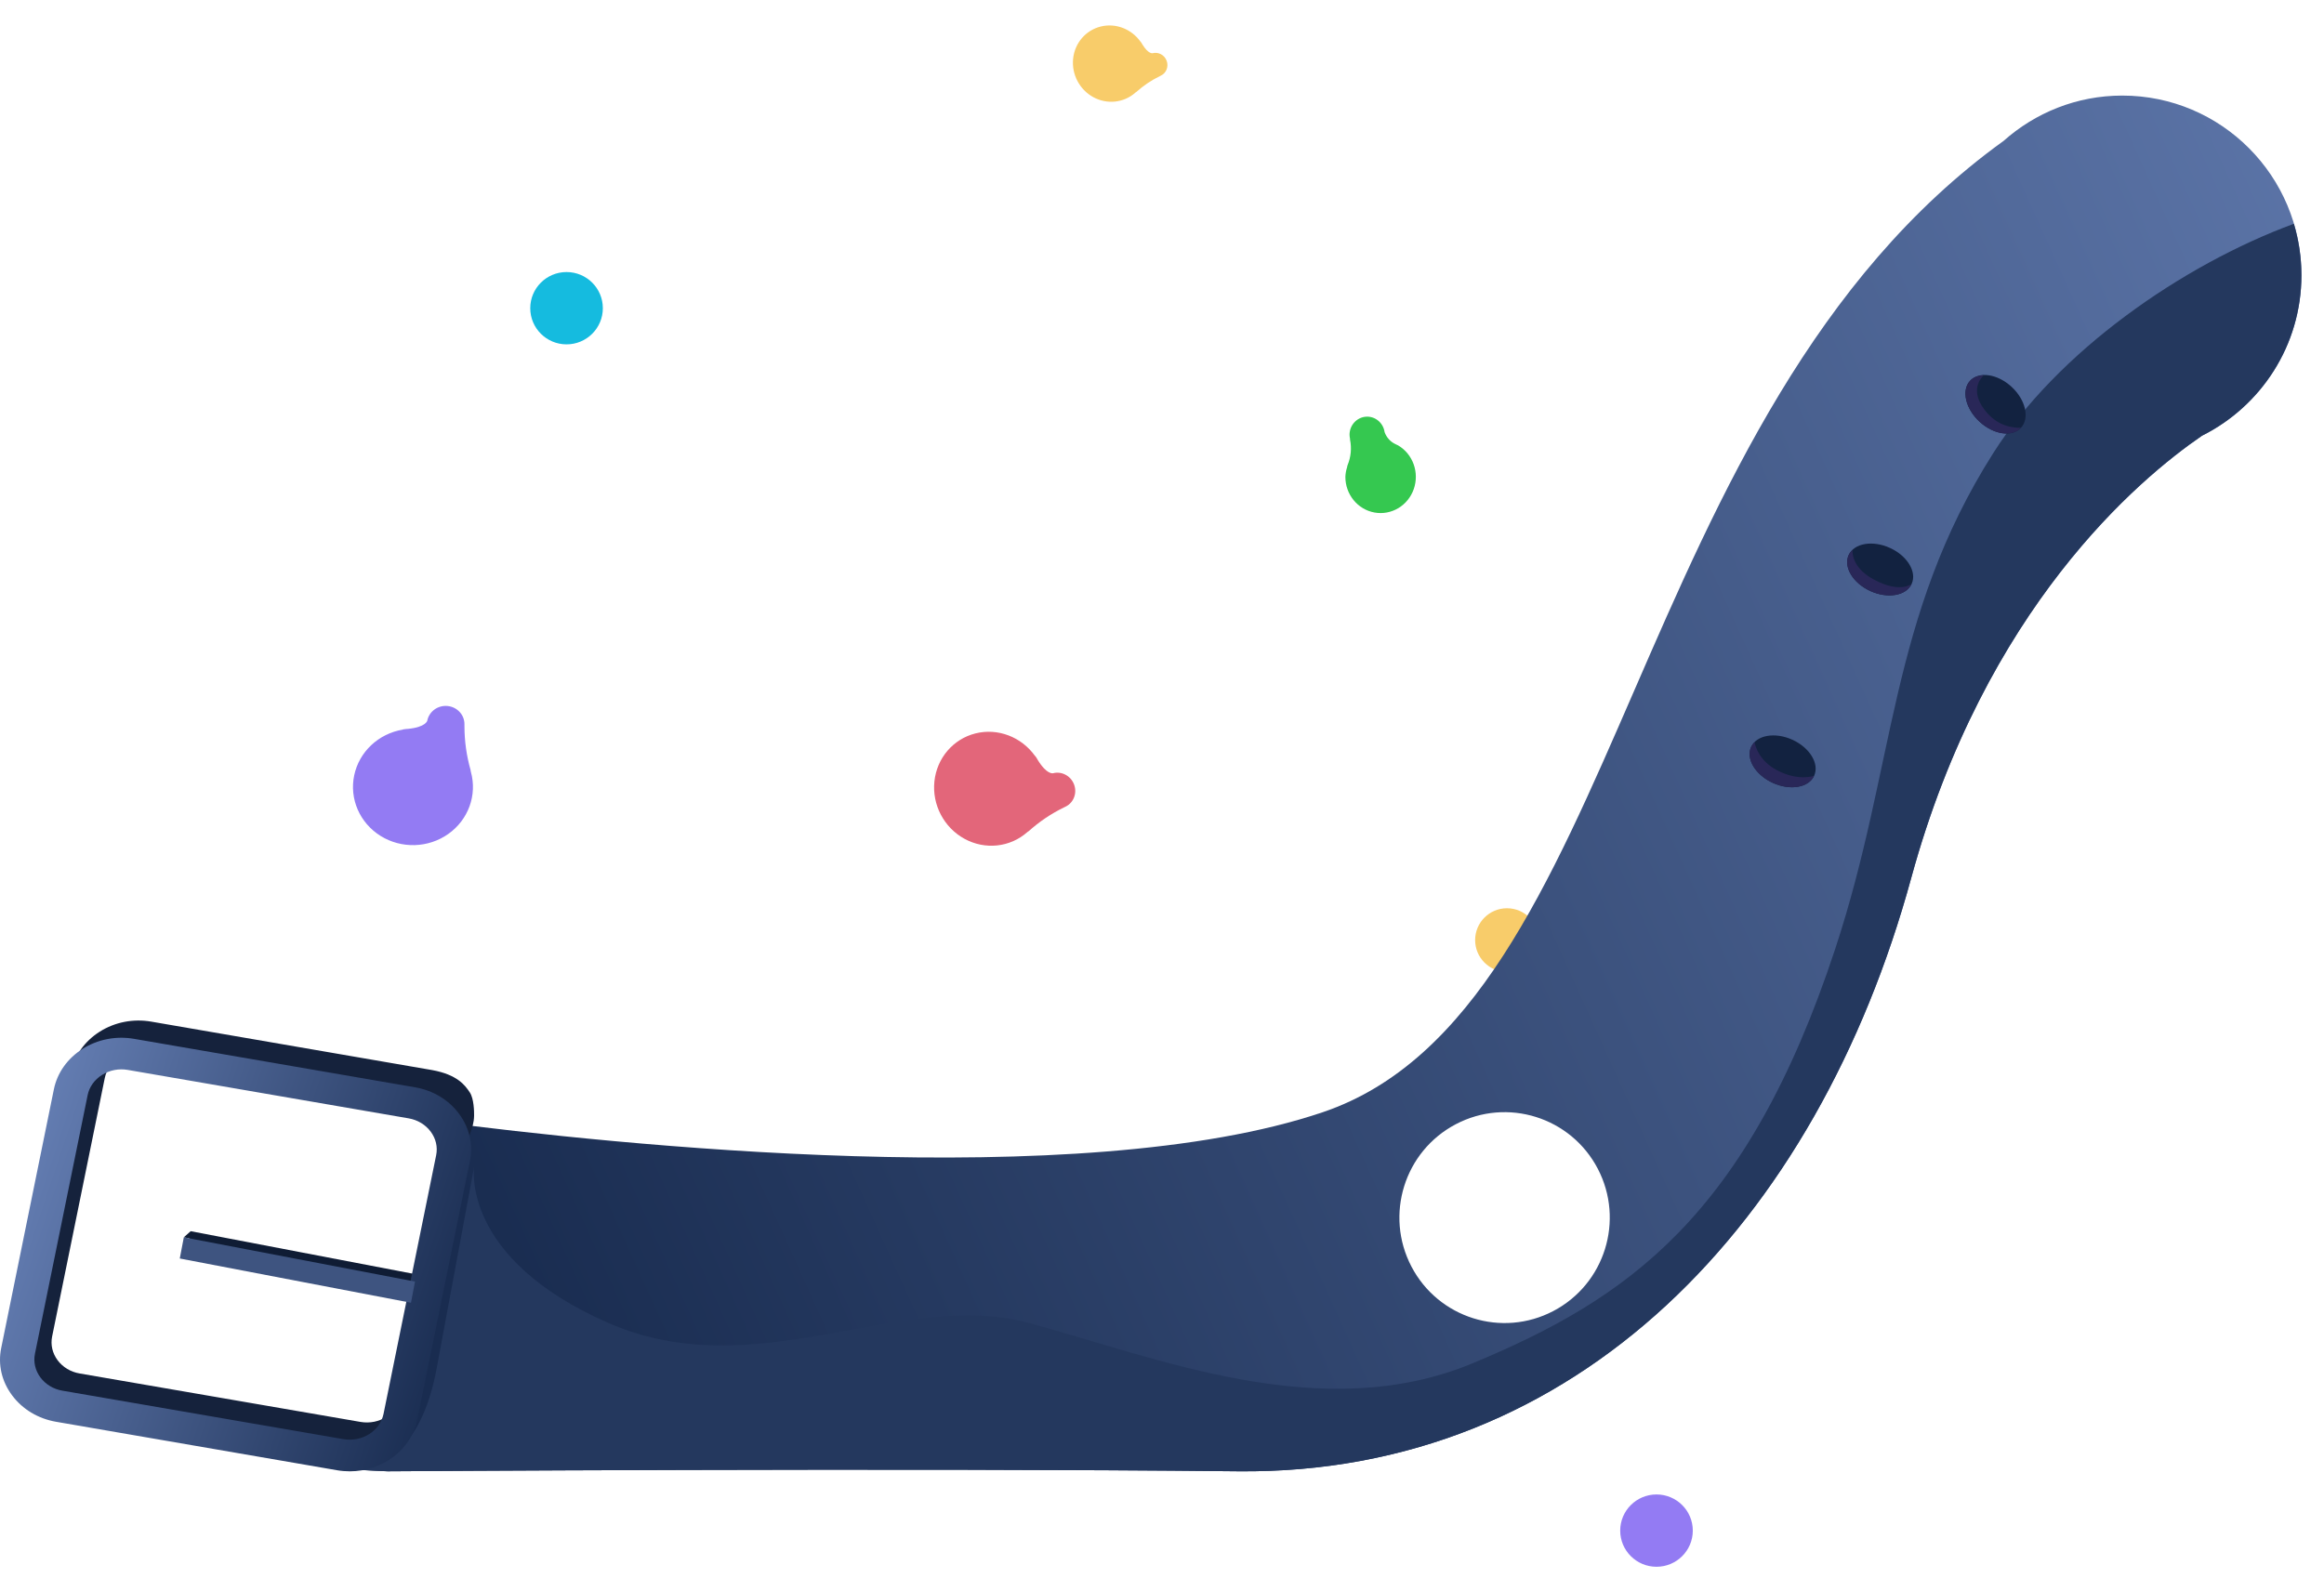 <?xml version="1.0" encoding="UTF-8"?>
<svg width="73px" height="50px" viewBox="0 0 73 50" version="1.1" xmlns="http://www.w3.org/2000/svg" xmlns:xlink="http://www.w3.org/1999/xlink">
    <!-- Generator: sketchtool 51.1 (57501) - http://www.bohemiancoding.com/sketch -->
    <title>C0C37A0E-5F2B-4B4A-81F2-F469C3E82CA3</title>
    <desc>Created with sketchtool.</desc>
    <defs>
        <filter x="-73.2%" y="-53.5%" width="246.3%" height="206.9%" filterUnits="objectBoundingBox" id="filter-1">
            <feGaussianBlur stdDeviation="0.54" in="SourceGraphic"></feGaussianBlur>
        </filter>
        <filter x="-71.0%" y="-71.3%" width="242.1%" height="242.6%" filterUnits="objectBoundingBox" id="filter-2">
            <feGaussianBlur stdDeviation="0.54" in="SourceGraphic"></feGaussianBlur>
        </filter>
        <filter x="-106.5%" y="-106.9%" width="313.1%" height="313.9%" filterUnits="objectBoundingBox" id="filter-3">
            <feGaussianBlur stdDeviation="0.54" in="SourceGraphic"></feGaussianBlur>
        </filter>
        <filter x="-213.1%" y="-213.9%" width="526.2%" height="527.8%" filterUnits="objectBoundingBox" id="filter-4">
            <feGaussianBlur stdDeviation="1.62" in="SourceGraphic"></feGaussianBlur>
        </filter>
        <linearGradient x1="213.898%" y1="20.564%" x2="-22.993%" y2="96.091%" id="linearGradient-5">
            <stop stop-color="#98B6F7" offset="0%"></stop>
            <stop stop-color="#192C50" offset="87%"></stop>
            <stop stop-color="#192C50" offset="100%"></stop>
        </linearGradient>
        <path d="M1.711,0.345 C0.333,1.068 -0.2,2.775 0.521,4.158 C1.243,5.54 2.945,6.075 4.324,5.351 C5.703,4.629 6.236,2.921 5.514,1.539 C5.011,0.575 4.031,0.023 3.016,0.023 C2.575,0.023 2.129,0.127 1.711,0.345" id="path-6"></path>
        <linearGradient x1="-64.831%" y1="17.96%" x2="123.019%" y2="75.21%" id="linearGradient-8">
            <stop stop-color="#98B6F7" offset="0%"></stop>
            <stop stop-color="#192C50" offset="87%"></stop>
            <stop stop-color="#192C50" offset="100%"></stop>
        </linearGradient>
    </defs>
    <g id="DesignDashboardAgents-" stroke="none" stroke-width="1" fill="none" fill-rule="evenodd">
        <g id="2a-Dashboard-Produits" transform="translate(-552, -70)">
            <g id="Dropdown" transform="translate(324, 52)">
                <g id="Drone-Copy" transform="translate(228, 18)">
                    <g id="Collier">
                        <g id="Colors-dots" transform="translate(11.088, 0)">
                            <path d="M31.226,14.681 C31.228,14.656 31.234,14.631 31.244,14.608 C31.347,14.357 31.373,14.08 31.318,13.813 C31.318,13.813 31.318,13.806 31.318,13.803 C31.318,13.8 31.318,13.785 31.318,13.785 C31.309,13.744 31.304,13.701 31.303,13.659 C31.304,13.361 31.528,13.115 31.817,13.093 C32.105,13.072 32.361,13.282 32.404,13.577 C32.464,13.746 32.588,13.883 32.748,13.956 L32.805,13.984 L32.826,13.993 C33.294,14.266 33.502,14.847 33.32,15.368 C33.138,15.888 32.619,16.199 32.088,16.104 C31.558,16.009 31.171,15.536 31.172,14.982 C31.176,14.88 31.194,14.778 31.226,14.681 Z" id="Shape-Copy-2" fill="#35C850" fill-rule="nonzero" filter="url(#filter-1)"></path>
                            <path d="M1.563,22.921 C1.584,22.916 1.605,22.913 1.626,22.911 L1.697,22.903 L1.717,22.903 C2.294,22.848 2.333,22.644 2.333,22.644 C2.391,22.354 2.666,22.154 2.969,22.183 C3.271,22.212 3.502,22.459 3.501,22.754 C3.502,22.777 3.502,22.8 3.501,22.823 C3.502,23.288 3.567,23.751 3.695,24.2 C3.694,24.207 3.694,24.214 3.695,24.221 L3.704,24.255 C3.905,24.984 3.623,25.758 2.994,26.203 C2.366,26.648 1.52,26.673 0.866,26.265 C0.211,25.857 -0.118,25.1 0.038,24.361 C0.194,23.621 0.802,23.05 1.569,22.924 L1.563,22.921 Z" id="Shape-Copy" fill="#937BF3" fill-rule="nonzero"></path>
                            <path d="M20.012,23.25 C20.032,23.245 20.052,23.242 20.073,23.24 L20.14,23.233 L20.159,23.233 C20.711,23.181 20.748,22.985 20.748,22.985 C20.803,22.708 21.066,22.518 21.355,22.545 C21.645,22.572 21.865,22.809 21.864,23.091 C21.866,23.112 21.866,23.134 21.864,23.156 C21.865,23.601 21.927,24.044 22.05,24.472 C22.049,24.479 22.049,24.486 22.05,24.492 L22.058,24.525 C22.25,25.222 21.981,25.962 21.38,26.387 C20.78,26.812 19.971,26.836 19.346,26.446 C18.72,26.056 18.406,25.333 18.555,24.626 C18.704,23.919 19.285,23.374 20.018,23.253 L20.012,23.25 Z" id="Shape-Copy-3" fill="#E3667A" fill-rule="nonzero" transform="translate(20.319, 24.633) rotate(64) translate(-20.319, -24.633) "></path>
                            <path d="M23.792,0.972 C23.805,0.969 23.818,0.967 23.832,0.966 L23.877,0.961 L23.89,0.961 C24.259,0.925 24.284,0.794 24.284,0.794 C24.321,0.609 24.497,0.481 24.691,0.5 C24.885,0.518 25.032,0.676 25.032,0.865 C25.033,0.88 25.033,0.895 25.032,0.909 C25.032,1.207 25.074,1.503 25.156,1.79 C25.156,1.795 25.156,1.799 25.156,1.804 L25.162,1.826 C25.29,2.293 25.11,2.788 24.708,3.073 C24.305,3.358 23.764,3.373 23.345,3.112 C22.926,2.851 22.716,2.367 22.816,1.893 C22.915,1.42 23.305,1.055 23.796,0.974 L23.792,0.972 Z" id="Shape-Copy-4" fill="#F8CC6A" fill-rule="nonzero" transform="translate(23.997, 1.898) rotate(64) translate(-23.997, -1.898) "></path>
                            <ellipse id="Oval-7" fill="#15BBDF" filter="url(#filter-2)" cx="6.708" cy="9.684" rx="1.14" ry="1.136"></ellipse>
                            <ellipse id="Oval-7-Copy-2" fill="#937BF3" cx="40.945" cy="48.093" rx="1.14" ry="1.136"></ellipse>
                            <ellipse id="Oval-7-Copy-3" fill="#F8CC6A" filter="url(#filter-3)" cx="36.248" cy="29.538" rx="1" ry="1"></ellipse>
                            <ellipse id="Oval-7-Copy" fill="#35C850" filter="url(#filter-4)" cx="12.03" cy="39.005" rx="1.14" ry="1.136"></ellipse>
                        </g>
                        <g id="Collier-2" transform="translate(0, 2.869)">
                            <polygon id="Fill-1" fill="#0F1C34" points="5.99 35.816 5.774 36.008 5.947 36.041 5.863 36.481 13.125 37.872 13.252 37.206"></polygon>
                            <g id="Group-15" transform="translate(10.791, 0)">
                                <g id="Group-7" transform="translate(0, 0.082)" fill="url(#linearGradient-5)">
                                    <path d="M55.873,0.052 C54.439,0.052 53.135,0.594 52.141,1.479 C40.256,10.042 40.225,28.787 30.763,31.994 C23.14,34.578 8.391,32.999 2.943,32.288 L3.276,34.258 L1.775,41.629 L0.436,43.229 C0.558,43.238 1.261,43.278 1.385,43.278 C1.385,43.278 17.458,43.165 28.102,43.278 C38.747,43.39 46.286,35.458 49.243,24.637 C51.562,16.151 56.397,12.096 58.376,10.74 C60.226,9.816 61.5,7.906 61.5,5.694 C61.5,2.578 58.981,0.052 55.873,0.052" id="Fill-5"></path>
                                </g>
                                <g id="Group-10" transform="translate(0, 3.869)" fill="#24385E">
                                    <path d="M58.376,6.953 C60.226,6.029 61.5,4.119 61.5,1.907 C61.5,1.346 61.415,0.805 61.263,0.293 C57.738,1.593 53.839,4.316 51.819,7.5 C48.536,12.676 48.759,17.302 46.853,23.084 C44.071,31.521 40.296,34.086 35.468,36.096 C30.738,38.064 25.583,35.93 21.541,34.834 C17.5,33.738 12.992,36.865 8.328,34.834 C3.665,32.802 4.101,29.929 4.101,29.929 L2.928,36.242 C2.491,38.643 1.361,39.304 0.511,39.447 C0.731,39.46 1.277,39.491 1.385,39.491 C1.385,39.491 17.458,39.378 28.102,39.491 C38.747,39.603 46.286,31.67 49.243,20.85 C51.562,12.364 56.397,8.309 58.376,6.953" id="Fill-8"></path>
                                </g>
                                <path d="M33.543,36.925 C34.388,38.546 36.385,39.173 38.002,38.324 C39.618,37.477 40.243,35.475 39.398,33.854 C38.552,32.233 36.556,31.606 34.939,32.454 C33.322,33.302 32.697,35.303 33.543,36.925" id="Fill-13" fill="#FFFFFF"></path>
                            </g>
                            <g id="Group-18" transform="translate(44.244, 32.541)">
                                <mask id="mask-7" fill="white">
                                    <use xlink:href="#path-6"></use>
                                </mask>
                                <g id="Clip-17"></g>
                                <path d="M1.711,0.345 C0.333,1.068 -0.2,2.775 0.521,4.158 C1.243,5.54 2.945,6.075 4.324,5.351 C5.703,4.629 6.236,2.921 5.514,1.539 C5.011,0.575 4.031,0.023 3.016,0.023 C2.575,0.023 2.129,0.127 1.711,0.345" id="Fill-16" fill="#FFFFFF" mask="url(#mask-7)"></path>
                            </g>
                            <g id="Group-37" transform="translate(0, 8.738)">
                                <path d="M56.303,11.637 C56.85,11.887 57.155,12.392 56.985,12.767 C56.815,13.141 56.234,13.242 55.687,12.992 C55.141,12.743 54.835,12.237 55.005,11.863 C55.175,11.489 55.756,11.388 56.303,11.637" id="Fill-19" fill="#122240"></path>
                                <path d="M59.366,5.609 C59.913,5.858 60.218,6.364 60.048,6.738 C59.878,7.113 59.298,7.214 58.75,6.964 C58.204,6.715 57.899,6.209 58.068,5.835 C58.238,5.461 58.82,5.36 59.366,5.609" id="Fill-21" fill="#122240"></path>
                                <path d="M63.186,0.547 C63.628,0.955 63.761,1.531 63.483,1.834 C63.205,2.136 62.622,2.051 62.18,1.643 C61.738,1.235 61.604,0.659 61.882,0.357 C62.16,0.054 62.744,0.139 63.186,0.547" id="Fill-23" fill="#122240"></path>
                                <path d="M62.331,1.261 C61.818,0.575 62.318,0.183 62.323,0.178 C62.322,0.178 62.321,0.177 62.319,0.177 L62.095,0.221 C62.015,0.251 61.941,0.294 61.882,0.357 C61.605,0.659 61.738,1.236 62.18,1.643 C62.622,2.051 63.205,2.136 63.483,1.834 C63.244,1.837 62.736,1.803 62.331,1.261" id="Fill-25" fill="#292758"></path>
                                <path d="M58.863,6.604 C58.257,6.279 58.185,5.87 58.188,5.675 C58.139,5.721 58.097,5.773 58.069,5.835 C57.899,6.209 58.204,6.715 58.751,6.964 C59.297,7.214 59.878,7.112 60.048,6.739 C60.048,6.739 59.687,7.047 58.863,6.604" id="Fill-27" fill="#292758"></path>
                                <path d="M55.818,12.594 C55.286,12.313 55.148,11.889 55.113,11.713 C55.07,11.757 55.031,11.805 55.005,11.863 C54.835,12.237 55.141,12.743 55.687,12.992 C56.234,13.242 56.815,13.141 56.985,12.767 C56.985,12.767 56.501,12.954 55.818,12.594" id="Fill-29" fill="#292758"></path>
                                <path d="M11.326,33.071 C11.916,33.171 12.476,32.815 12.586,32.278 L14.24,24.152 C14.293,23.892 14.232,23.628 14.068,23.409 C13.905,23.189 13.66,23.041 13.379,22.992 L4.551,21.469 C4.273,21.421 3.983,21.476 3.744,21.627 C3.505,21.778 3.345,22.003 3.292,22.262 L1.637,30.389 C1.585,30.648 1.646,30.912 1.809,31.132 C1.973,31.351 2.217,31.5 2.5,31.548 L11.326,33.071 L11.326,33.071 Z M11.525,34.082 C11.394,34.082 11.261,34.071 11.128,34.048 L11.127,34.048 L2.3,32.525 C1.736,32.427 1.245,32.132 0.918,31.693 C0.592,31.254 0.471,30.726 0.577,30.206 L2.232,22.08 C2.337,21.56 2.658,21.108 3.135,20.807 C3.612,20.507 4.186,20.396 4.75,20.493 L13.577,22.016 C14.357,22.159 14.607,22.486 14.76,22.722 C14.886,22.916 14.894,23.314 14.892,23.446 C14.887,23.884 14.642,24.221 14.571,24.571 L12.567,32.461 C12.372,33.414 12.543,34.082 11.525,34.082 Z" id="Fill-31" fill="#15223C"></path>
                                <path d="M10.786,33.612 C11.376,33.712 11.936,33.356 12.047,32.819 L13.7,24.692 C13.753,24.433 13.692,24.169 13.529,23.95 C13.365,23.73 13.12,23.582 12.839,23.533 L4.011,22.01 C3.734,21.962 3.444,22.017 3.205,22.168 C2.966,22.319 2.806,22.544 2.753,22.803 L1.098,30.929 C1.045,31.189 1.107,31.453 1.269,31.673 C1.433,31.892 1.678,32.041 1.96,32.089 L10.787,33.612 L10.786,33.612 Z M10.986,34.623 C10.855,34.623 10.721,34.612 10.588,34.589 L10.588,34.589 L1.76,33.066 C1.196,32.968 0.705,32.673 0.379,32.234 C0.052,31.795 -0.069,31.267 0.038,30.747 L1.692,22.621 C1.798,22.101 2.119,21.649 2.595,21.348 C3.072,21.048 3.646,20.937 4.211,21.034 L13.038,22.557 C13.603,22.654 14.093,22.949 14.419,23.389 C14.746,23.827 14.867,24.356 14.76,24.876 L13.107,33.002 C12.912,33.955 12.003,34.623 10.986,34.623 Z" id="Fill-33" fill="url(#linearGradient-8)"></path>
                                <polygon id="Fill-35" fill="#3E5480" points="5.774 27.27 13.036 28.661 12.909 29.326 5.647 27.936"></polygon>
                            </g>
                        </g>
                    </g>
                </g>
            </g>
        </g>
    </g>
</svg>